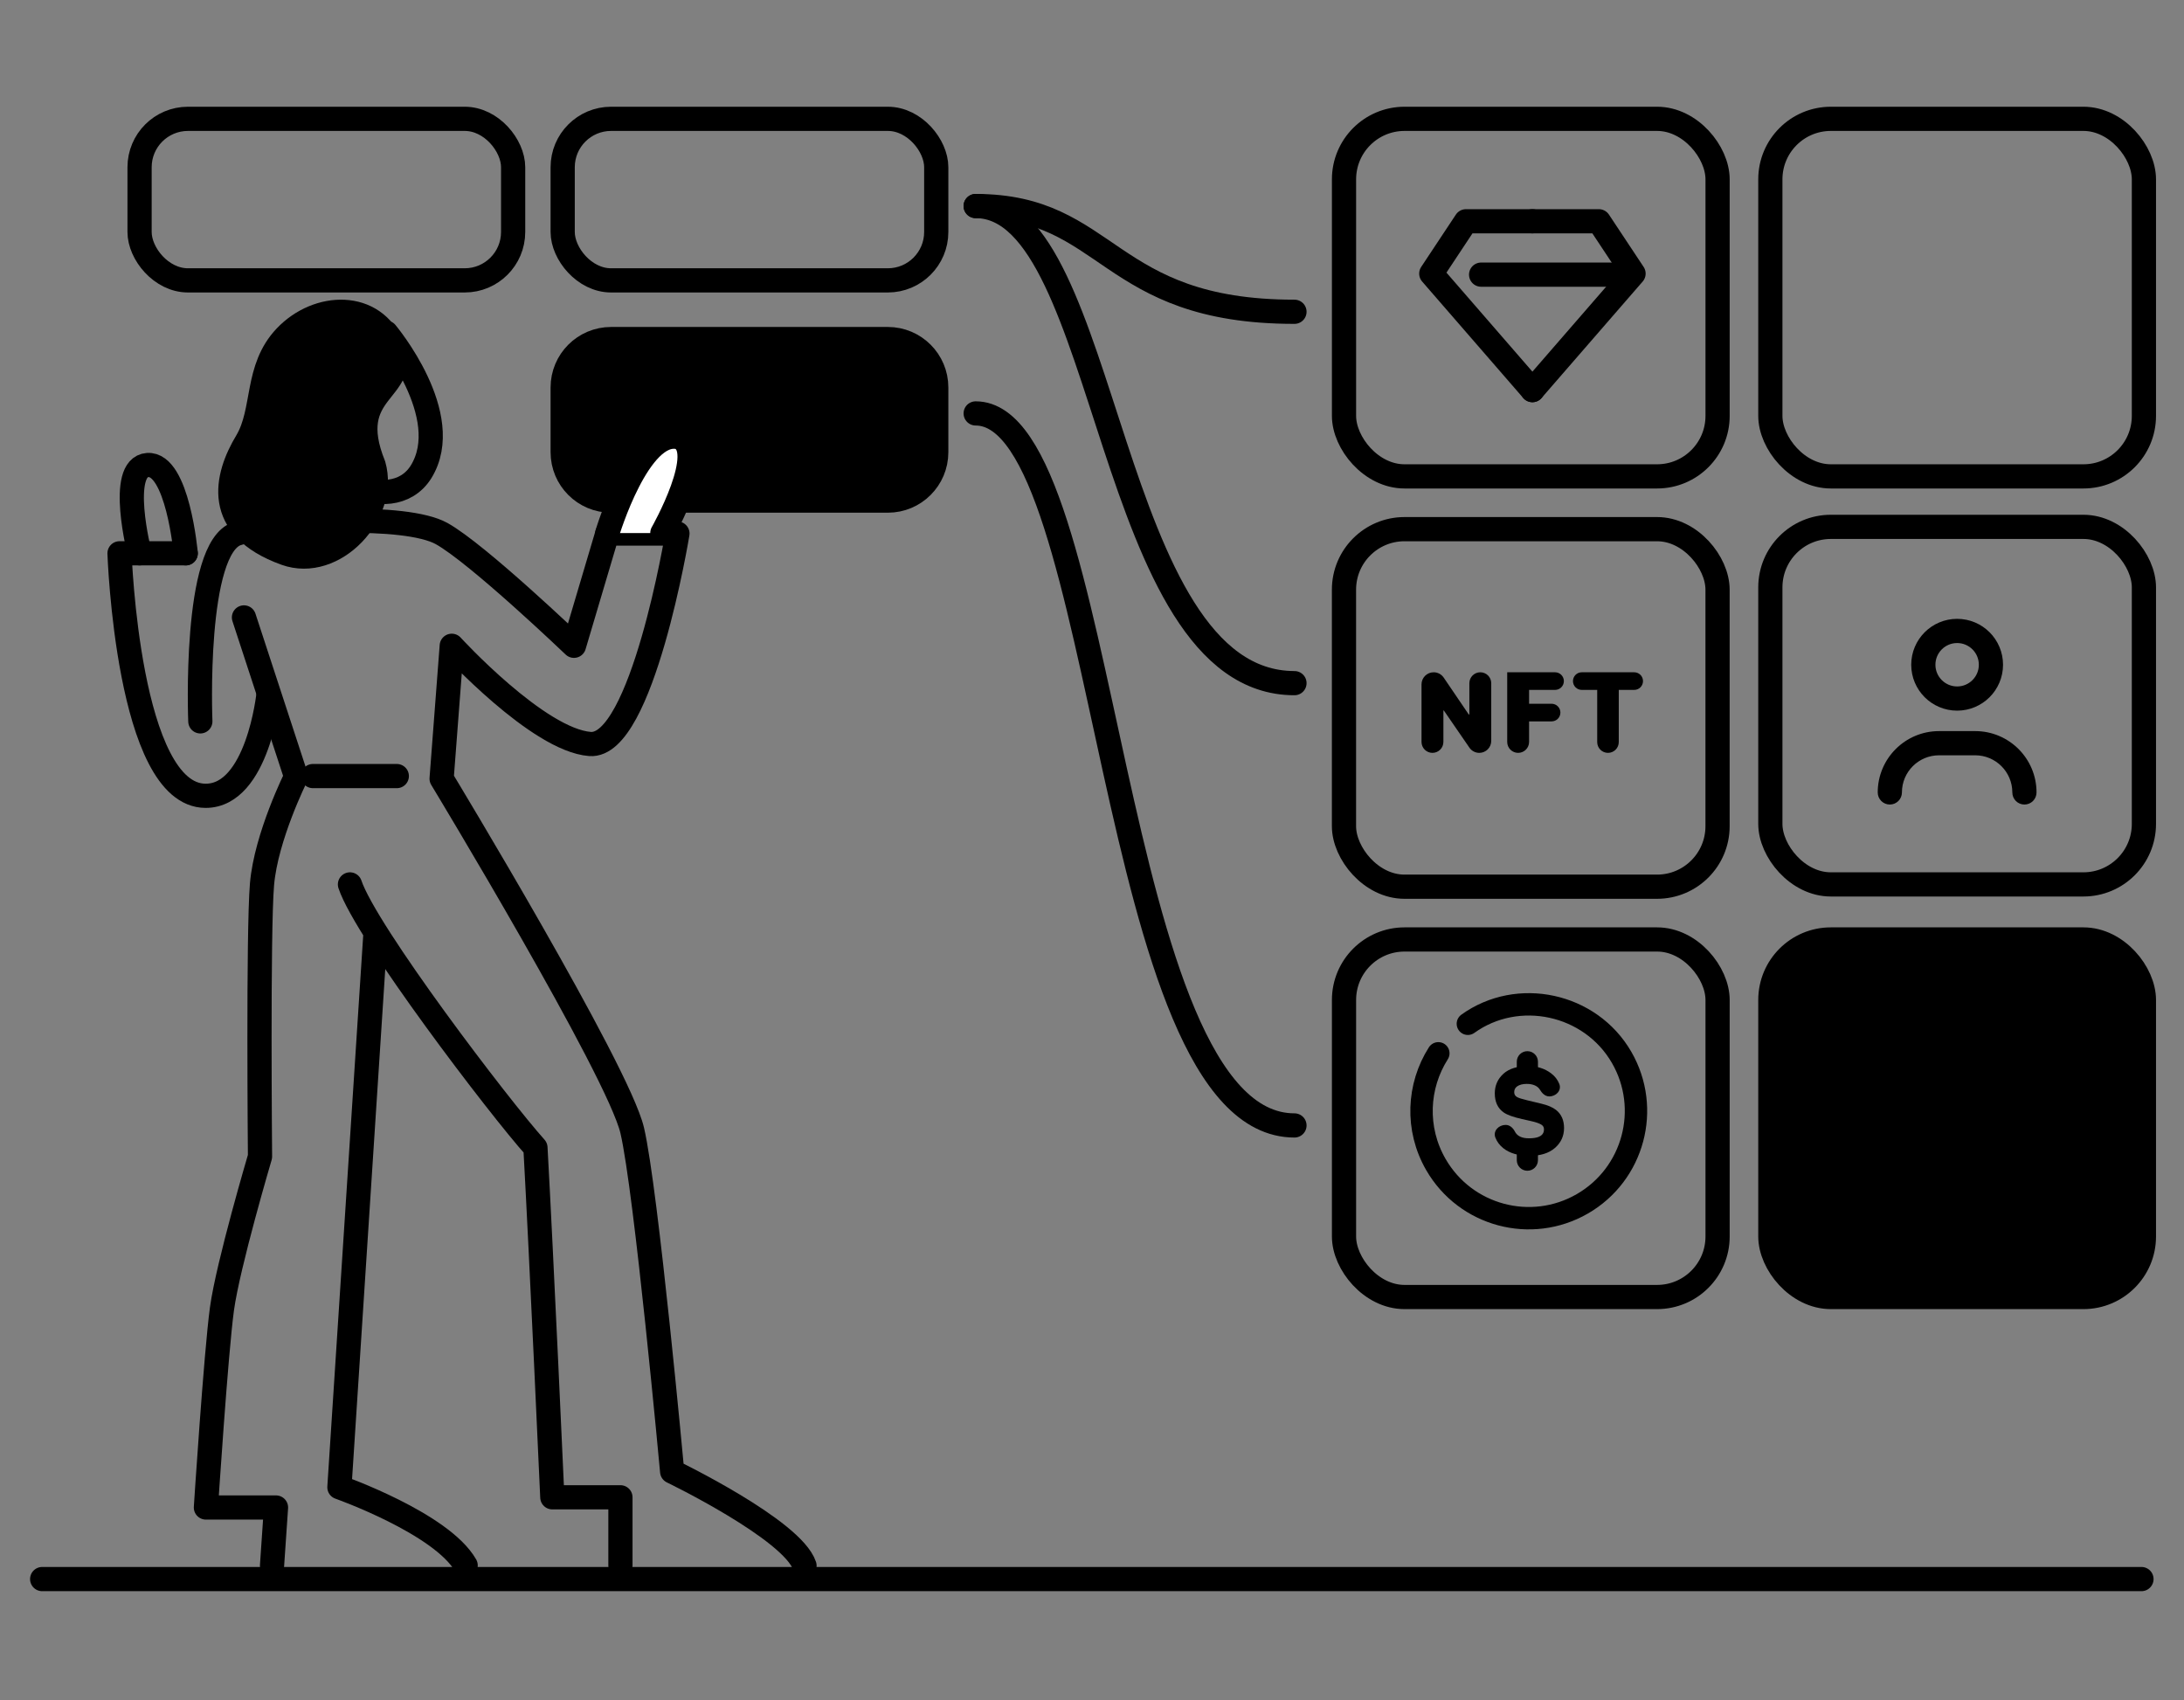 <svg width="361" height="281" viewBox="0 0 361 281" fill="none" xmlns="http://www.w3.org/2000/svg">
<rect x="0" y="0" width="361" height="281" fill="#808080" stroke="none"/>
<path d="M323.5 193.821L323.5 175.857" stroke="white" stroke-width="4" stroke-linecap="round" stroke-linejoin="round"/>
<path d="M314.518 184.84L332.481 184.84" stroke="white" stroke-width="4" stroke-linecap="round" stroke-linejoin="round"/>
<path d="M254.214 175.503C254.214 174.537 253.431 173.753 252.464 173.753C251.498 173.753 250.714 174.537 250.714 175.503L254.214 175.503ZM250.714 177.321C250.714 178.288 251.498 179.071 252.464 179.071C253.431 179.071 254.214 178.288 254.214 177.321L250.714 177.321ZM250.714 175.503L250.714 177.321L254.214 177.321L254.214 175.503L250.714 175.503Z" fill="black"/>
<path d="M254.214 189.953C254.214 188.986 253.431 188.203 252.464 188.203C251.498 188.203 250.714 188.986 250.714 189.953L254.214 189.953ZM250.714 191.77C250.714 192.737 251.498 193.52 252.464 193.52C253.431 193.52 254.214 192.737 254.214 191.77L250.714 191.77ZM250.714 189.953L250.714 191.77L254.214 191.77L254.214 189.953L250.714 189.953Z" fill="black"/>
<rect x="222.156" y="155.289" width="61.748" height="59.101" rx="10" stroke="black" stroke-width="4"/>
<path d="M146.755 56.046H101.007C96.589 56.046 93.007 59.627 93.007 64.046V74.747C93.007 79.166 96.589 82.747 101.007 82.747H101.858H146.755C151.173 82.747 154.755 79.166 154.755 74.747V64.046C154.755 59.627 151.173 56.046 146.755 56.046Z" fill="black" stroke="black" stroke-width="4" stroke-linecap="round"/>
<path d="M6.969 261.013L353.969 261.013" stroke="black" stroke-width="4" stroke-linecap="round" stroke-linejoin="round"/>
<path d="M40.325 102.057L48.94 128.37C48.94 128.37 43.972 138.301 43.306 146.19C42.641 154.078 42.978 191.179 42.978 191.179C42.978 191.179 37.681 209.064 36.688 216.351C35.694 223.638 34.035 249.183 34.035 249.183H45.622L44.965 258.787" stroke="black" stroke-width="4" stroke-linecap="round" stroke-linejoin="round"/>
<path d="M57.846 146.189C60.499 154.133 82.544 183.078 88.506 189.709C89.5 207.593 91.294 247.496 91.294 247.496H102.553V258.759" stroke="black" stroke-width="4" stroke-linecap="round" stroke-linejoin="round"/>
<path d="M30.697 91.46H19.757C19.757 91.46 21.134 131.543 33.997 131.543C42.603 131.543 44.371 114.831 44.371 114.831" stroke="black" stroke-width="4" stroke-linecap="round" stroke-linejoin="round"/>
<path d="M62.017 154.96L56.102 245.836C56.102 245.836 72.994 251.801 76.969 258.759" stroke="black" stroke-width="4" stroke-linecap="round" stroke-linejoin="round"/>
<path d="M23.076 91.46C23.076 91.46 19.43 77.214 24.398 76.867C29.367 76.521 30.698 91.46 30.698 91.46" stroke="black" stroke-width="4" stroke-linecap="round" stroke-linejoin="round"/>
<path d="M51.72 128.281L65.589 128.281" stroke="black" stroke-width="4" stroke-linecap="round" stroke-linejoin="round"/>
<path d="M47.168 91.46C55.263 94.387 64.052 84.82 61.754 76.867C56.624 64.185 67.861 64.787 64.843 57.281C61.826 49.775 52.529 50.036 47.186 55.672C42.181 60.944 43.822 67.829 40.805 72.937C37.277 78.773 35.244 87.146 47.168 91.46Z" fill="black" stroke="black" stroke-width="4" stroke-linecap="round" stroke-linejoin="round"/>
<path d="M58.594 80.105C62.05 81.933 67.065 82.054 69.602 77.99C75.328 68.701 63.822 54.988 63.822 54.988" stroke="black" stroke-width="4" stroke-linecap="round" stroke-linejoin="round"/>
<path d="M33.114 119.239C33.114 119.239 31.934 90.466 39.218 88.195C46.502 85.924 67.033 84.875 72.995 88.195C78.957 91.514 94.874 106.745 94.874 106.745L100.38 88.195H111.976C111.976 88.195 106.133 123.635 97.527 122.979C88.921 122.322 74.672 106.745 74.672 106.745L72.995 128.712C72.995 128.712 102.179 176.919 104.503 186.86C106.828 196.801 111.102 243.237 111.102 243.237C111.102 243.237 130.976 252.831 132.981 258.805" stroke="black" stroke-width="4" stroke-linecap="round" stroke-linejoin="round"/>
<path d="M100.391 88.109C100.391 88.109 105.598 70.745 112.218 72.275C117.413 74.155 109.481 88.109 109.481 88.109" fill="white" stroke="black" stroke-width="4" stroke-linecap="round" stroke-linejoin="round"/>
<rect x="23.07" y="19.643" width="61.748" height="26.702" rx="8" stroke="black" stroke-width="4"/>
<rect x="93.007" y="19.643" width="61.748" height="26.702" rx="8" stroke="black" stroke-width="4"/>
<rect x="222.156" y="19.643" width="61.748" height="59.101" rx="10" stroke="black" stroke-width="4"/>
<rect x="222.151" y="87.467" width="61.748" height="59.101" rx="10" stroke="black" stroke-width="4"/>
<rect x="292.626" y="155.289" width="61.748" height="59.101" rx="10" fill="black" stroke="black" stroke-width="4"/>
<rect x="292.626" y="87.088" width="61.748" height="59.101" rx="10" stroke="black" stroke-width="4"/>
<rect x="292.626" y="19.643" width="61.748" height="59.101" rx="10" stroke="black" stroke-width="4"/>
<path d="M253.296 36.576H264.28L270.013 45.225L253.296 64.482" stroke="black" stroke-width="4" stroke-linecap="round" stroke-linejoin="round"/>
<path d="M253.296 36.575H242.314L236.58 45.225L253.296 64.482" stroke="black" stroke-width="4" stroke-linecap="round" stroke-linejoin="round"/>
<path d="M269.78 45.398L244.817 45.398" stroke="black" stroke-width="4" stroke-linecap="round" stroke-linejoin="round"/>
<path d="M161.271 34.058C183.509 34.058 182.775 51.535 213.967 51.535" stroke="black" stroke-width="4" stroke-linecap="round"/>
<path d="M161.271 34.058C183.509 34.058 182.775 112.921 213.967 112.921" stroke="black" stroke-width="4" stroke-linecap="round"/>
<path d="M161.271 68.337C183.509 68.337 182.775 186.03 213.967 186.03" stroke="black" stroke-width="4" stroke-linecap="round"/>
<path d="M310.375 130.987C310.375 132.092 311.271 132.987 312.375 132.987C313.48 132.987 314.375 132.092 314.375 130.987L310.375 130.987ZM332.624 130.987C332.624 132.092 333.52 132.987 334.624 132.987C335.729 132.987 336.624 132.092 336.624 130.987L332.624 130.987ZM320.515 124.847L326.485 124.847L326.485 120.847L320.515 120.847L320.515 124.847ZM314.375 130.987C314.375 127.596 317.124 124.847 320.515 124.847L320.515 120.847C314.915 120.847 310.375 125.387 310.375 130.987L314.375 130.987ZM336.624 130.987C336.624 125.387 332.085 120.847 326.485 120.847L326.485 124.847C329.876 124.847 332.624 127.596 332.624 130.987L336.624 130.987Z" fill="black"/>
<circle cx="323.5" cy="109.879" r="5.588" stroke="black" stroke-width="4"/>
<path d="M244.684 111.124C245.683 111.124 246.492 111.933 246.492 112.932V122.467C246.492 123.559 245.607 124.445 244.515 124.445V124.445C243.863 124.445 243.254 124.124 242.885 123.587L238.661 117.446H238.583V122.636C238.583 123.635 237.774 124.445 236.775 124.445V124.445C235.776 124.445 234.967 123.635 234.967 122.636V113.131C234.967 112.022 235.865 111.124 236.974 111.124V111.124C237.639 111.124 238.26 111.453 238.634 112.003L242.772 118.096H242.876V112.932C242.876 111.933 243.686 111.124 244.684 111.124V111.124Z" fill="black"/>
<path d="M250.939 124.445C249.94 124.445 249.13 123.635 249.13 122.636V111.124H257.04C257.844 111.124 258.497 111.776 258.497 112.581V112.581C258.497 113.385 257.844 114.038 257.04 114.038H252.747V116.327H256.467C257.272 116.327 257.924 116.98 257.924 117.784V117.784C257.924 118.589 257.272 119.241 256.467 119.241H252.747V122.636C252.747 123.635 251.937 124.445 250.939 124.445V124.445Z" fill="black"/>
<path d="M261.457 114.038C260.653 114.038 260 113.385 260 112.581V112.581C260 111.776 260.653 111.124 261.457 111.124H270.121C270.926 111.124 271.578 111.776 271.578 112.581V112.581C271.578 113.385 270.926 114.038 270.121 114.038H267.571V122.662C267.571 123.647 266.773 124.445 265.789 124.445V124.445C264.805 124.445 264.007 123.647 264.007 122.662V114.038H261.457Z" fill="black"/>
<path fill-rule="evenodd" clip-rule="evenodd" d="M252.569 176.219C254.047 176.219 255.324 176.613 256.384 177.414C257 177.874 257.453 178.456 257.737 179.157C257.959 179.707 257.813 180.241 257.477 180.622C257.147 180.997 256.633 181.232 256.085 181.232C255.345 181.232 254.836 180.624 254.541 180.126C254.157 179.475 253.324 179.162 252.377 179.162C251.688 179.162 251.174 179.302 250.806 179.55C250.455 179.787 250.288 180.103 250.288 180.529C250.288 180.724 250.33 180.88 250.406 181.007C250.481 181.135 250.599 181.249 250.774 181.347L250.779 181.349C251.009 181.483 251.553 181.661 252.456 181.876L254.782 182.434C255.821 182.683 256.637 183.023 257.205 183.47C258.095 184.172 258.527 185.185 258.527 186.461C258.527 187.783 258.015 188.891 257.004 189.764C255.992 190.639 254.582 191.055 252.817 191.055C251.016 191.055 249.559 190.645 248.483 189.791L248.482 189.79C247.88 189.309 247.442 188.723 247.173 188.034C246.954 187.472 247.111 186.933 247.457 186.55C247.797 186.174 248.322 185.942 248.877 185.942C249.601 185.942 250.121 186.494 250.395 187.034C250.781 187.792 251.565 188.157 252.707 188.157C253.353 188.157 253.856 188.085 254.227 187.955C254.58 187.829 254.821 187.657 254.973 187.455C255.125 187.254 255.208 186.999 255.208 186.672C255.208 186.334 255.07 186.084 254.765 185.893C254.417 185.681 253.844 185.479 253.018 185.299L253.016 185.298L251.588 184.978C250.181 184.66 249.161 184.305 248.572 183.898C247.565 183.207 247.078 182.13 247.078 180.73C247.078 179.439 247.552 178.354 248.495 177.496C249.449 176.628 250.824 176.219 252.569 176.219Z" fill="black"/>
<path d="M237.747 174.108C234.314 179.503 233.927 186.577 237.346 192.498C242.24 200.974 253.078 203.878 261.554 198.984C270.03 194.091 272.934 183.252 268.041 174.776C262.878 165.834 250.883 163.29 242.627 169.225" stroke="black" stroke-width="3.7" stroke-linecap="round" stroke-linejoin="round"/>
</svg>
